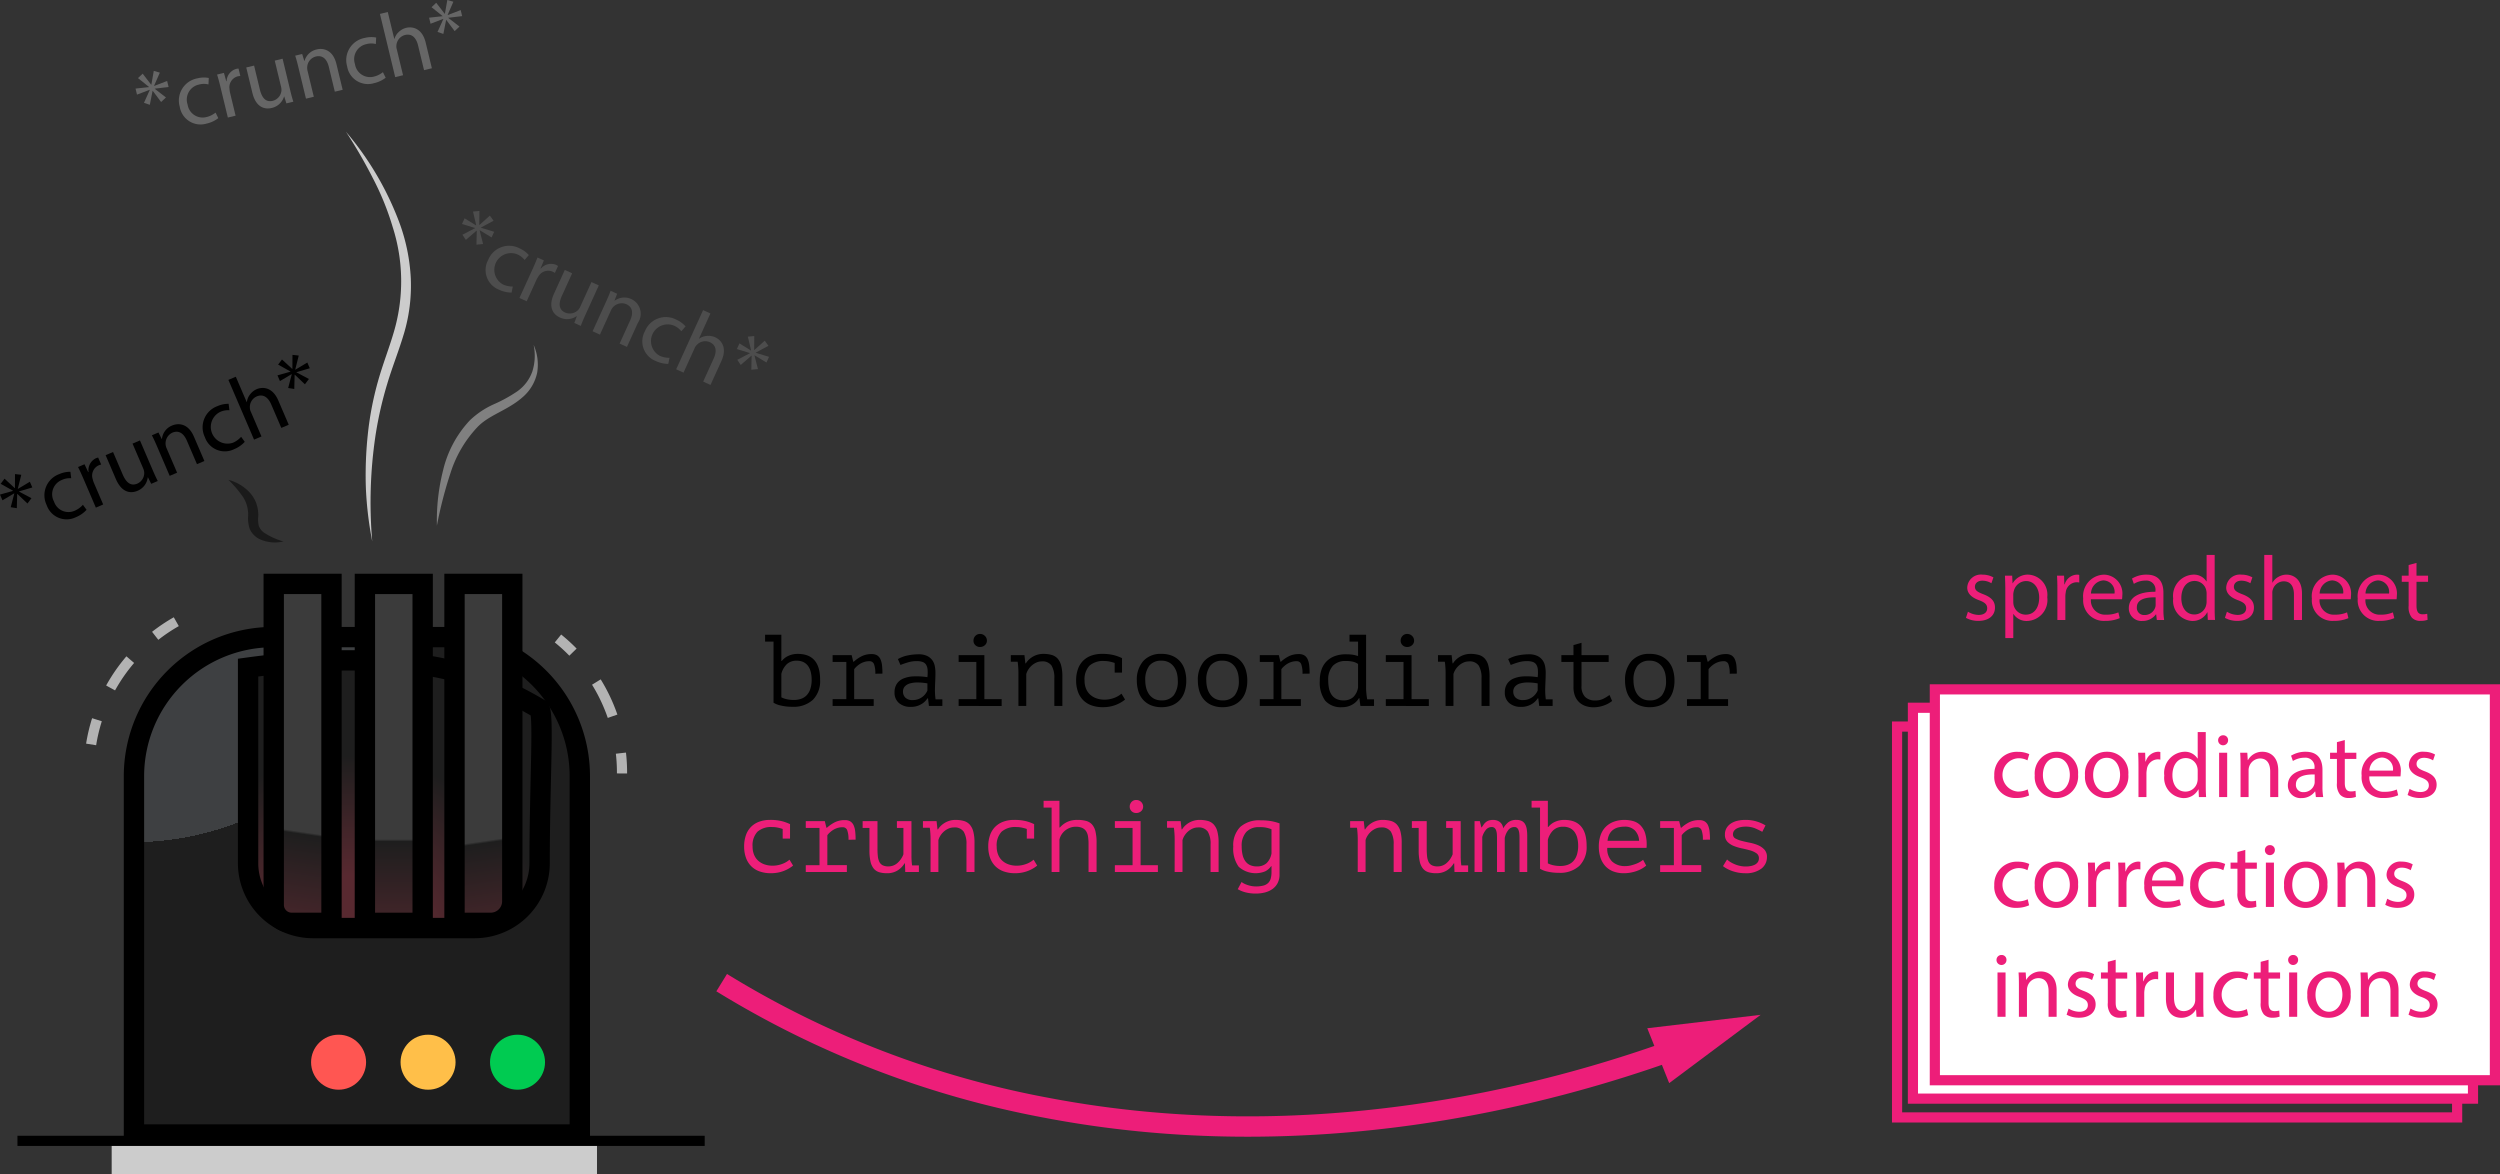 <svg xmlns="http://www.w3.org/2000/svg" xmlns:xlink="http://www.w3.org/1999/xlink" viewBox="0 0 245.791 115.466"><rect x="0" y="0" width="245.791" height="115.466" fill="#333333" stroke="none"/><defs><style>.cls-1{fill:#ccc;}.cls-12,.cls-16,.cls-17,.cls-18,.cls-2{fill:none;}.cls-12,.cls-2,.cls-3{stroke:#ed1e79;}.cls-12,.cls-16,.cls-17,.cls-18,.cls-2,.cls-21,.cls-3,.cls-4,.cls-5,.cls-6,.cls-7,.cls-8{stroke-miterlimit:10;}.cls-3{fill:#fff;}.cls-21,.cls-4,.cls-5,.cls-6,.cls-7,.cls-8{stroke:#000;}.cls-12,.cls-4,.cls-5,.cls-6,.cls-7,.cls-8{stroke-width:2px;}.cls-4{fill:url(#radial-gradient);}.cls-5{fill:url(#radial-gradient-2);}.cls-6{fill:url(#linear-gradient);}.cls-7{fill:url(#linear-gradient-2);}.cls-8{fill:url(#linear-gradient-3);}.cls-9{fill:#ff5652;}.cls-10{fill:#ffbf49;}.cls-11{fill:#00cb51;}.cls-13,.cls-21{fill:#ed1e79;}.cls-14{fill:#4d4d4d;}.cls-15{fill:#666;}.cls-16,.cls-17,.cls-18{stroke:#b3b3b3;}.cls-17{stroke-dasharray:3.395 3.395;}.cls-18{stroke-dasharray:3.728 3.728;}.cls-19{fill:gray;}.cls-20{fill:#1a1a1a;}</style><radialGradient id="radial-gradient" cx="18.088" cy="66.673" r="42.828" gradientTransform="matrix(0.933, -0.361, 0.255, 0.66, -15.798, 29.207)" gradientUnits="userSpaceOnUse"><stop offset="0.5" stop-color="#3e4042"/><stop offset="0.5" stop-color="#1e1e1e"/></radialGradient><radialGradient id="radial-gradient-2" cx="34.229" cy="94.564" r="27.043" gradientUnits="userSpaceOnUse"><stop offset="0.313" stop-color="#582930"/><stop offset="0.748" stop-color="#1e1e1e"/></radialGradient><linearGradient id="linear-gradient" x1="25.267" y1="104.397" x2="30.141" y2="71.431" gradientUnits="userSpaceOnUse"><stop offset="0.313" stop-color="#582930"/><stop offset="0.684" stop-color="#1e1e1e"/><stop offset="0.691" stop-color="#3b3b3b"/></linearGradient><linearGradient id="linear-gradient-2" x1="38.715" y1="105.53" x2="38.715" y2="72.206" xlink:href="#linear-gradient"/><linearGradient id="linear-gradient-3" x1="52.095" y1="105.284" x2="47.276" y2="72.31" gradientUnits="userSpaceOnUse"><stop offset="0.313" stop-color="#582930"/><stop offset="0.519" stop-color="#382326"/><stop offset="0.684" stop-color="#1e1e1e"/><stop offset="0.691" stop-color="#3b3b3b"/></linearGradient></defs><title>-1Asset 6</title><g id="Layer_2" data-name="Layer 2"><g id="Layer_1-2" data-name="Layer 1"><rect class="cls-1" x="10.979" y="112.593" width="47.715" height="2.872"/><rect class="cls-2" x="186.513" y="71.433" width="55.064" height="38.429"/><rect class="cls-3" x="188.072" y="69.585" width="55.064" height="38.429"/><rect class="cls-3" x="190.227" y="67.776" width="55.064" height="38.429"/><path class="cls-4" d="M26.848,62.636H43.327A13.678,13.678,0,0,1,57.006,76.314v35.224a0,0,0,0,1,0,0H13.17a0,0,0,0,1,0,0V76.314A13.678,13.678,0,0,1,26.848,62.636Z"/><path class="cls-5" d="M46.672,91.244H30.774a6.383,6.383,0,0,1-6.383-6.383V65.636c9.661-1.326,17.137-.566,20.294.382a42.699,42.699,0,0,1,4.905,1.856,37.162,37.162,0,0,1,3.464,1.825c.424.886,0,7.196,0,15.162A6.383,6.383,0,0,1,46.672,91.244Z"/><path class="cls-6" d="M26.912,57.408h5.68a0,0,0,0,1,0,0V90.731a0,0,0,0,1,0,0H28.675a1.763,1.763,0,0,1-1.763-1.763V57.408A0,0,0,0,1,26.912,57.408Z"/><rect class="cls-7" x="35.875" y="57.408" width="5.68" height="33.324"/><path class="cls-8" d="M44.686,57.408h5.68a0,0,0,0,1,0,0V88.609a2.122,2.122,0,0,1-2.122,2.122H44.793a.107.107,0,0,1-.107-.107V57.408A0,0,0,0,1,44.686,57.408Z"/><circle class="cls-9" cx="33.288" cy="104.432" r="2.704"/><circle class="cls-10" cx="42.085" cy="104.432" r="2.704"/><circle class="cls-11" cx="50.881" cy="104.432" r="2.704"/><path class="cls-12" d="M70.953,96.609a93.561,93.561,0,0,0,32.066,12.329c25.939,4.919,49.094-1.192,61.872-5.84"/><polygon class="cls-13" points="164.109 106.489 173.101 99.774 161.955 101.093 164.109 106.489"/><path class="cls-13" d="M76.95,81.501a4.045,4.045,0,0,0-.495-.135,2.607,2.607,0,0,0-.524-.055,2.039,2.039,0,0,0-1.46.461,1.953,1.953,0,0,0-.48,1.464,2.074,2.074,0,0,0,.141.787,1.608,1.608,0,0,0,.399.587,1.807,1.807,0,0,0,.625.371,2.379,2.379,0,0,0,.806.13,2.651,2.651,0,0,0,.915-.163,2.31,2.31,0,0,0,.744-.427l.351.58a2.843,2.843,0,0,1-.351.25,3.491,3.491,0,0,1-.484.245,3.345,3.345,0,0,1-.61.185,3.529,3.529,0,0,1-.725.07,3.269,3.269,0,0,1-1.146-.185,2.183,2.183,0,0,1-.825-.53,2.27,2.27,0,0,1-.5-.83,3.234,3.234,0,0,1-.17-1.075,3.307,3.307,0,0,1,.176-1.12,2.156,2.156,0,0,1,.505-.82,2.193,2.193,0,0,1,.8-.505,2.989,2.989,0,0,1,1.05-.175,4.604,4.604,0,0,1,1.205.13,4.52,4.52,0,0,1,.785.29l-.01.03v1.39h-.721Z"/><path class="cls-13" d="M79.221,85.731v-.67h1.35V81.401H79.221v-.67h1.87l.16.65h.05a3.59,3.59,0,0,1,.76-.53,2.131,2.131,0,0,1,1-.22,1.009,1.009,0,0,1,.545.13.868.868,0,0,1,.32.38,1.983,1.983,0,0,1,.154.605,7.091,7.091,0,0,1,.04.805l-.699.01a2.58,2.58,0,0,0-.125-.933.455.455,0,0,0-.455-.297,1.646,1.646,0,0,0-.561.09,1.828,1.828,0,0,0-.435.219,2.358,2.358,0,0,0-.315.259,1.54,1.54,0,0,0-.189.219v2.942h1.92v.67Z"/><path class="cls-13" d="M88.181,80.731h1.43V84.142a7.105,7.105,0,0,0,.061.94h.67v.65H89.001l-.03-.85h-.04a2.097,2.097,0,0,1-.688.7,1.907,1.907,0,0,1-1.037.27,2.559,2.559,0,0,1-.782-.105,1.111,1.111,0,0,1-.533-.365,1.698,1.698,0,0,1-.31-.695,4.966,4.966,0,0,1-.1-1.085V81.401h-.67v-.67h1.46v2.71a6.887,6.887,0,0,0,.035.735,1.638,1.638,0,0,0,.144.55.745.745,0,0,0,.322.34,1.205,1.205,0,0,0,.57.115,1.308,1.308,0,0,0,.898-.34,2.16,2.16,0,0,0,.58-.85V81.401h-.64Z"/><path class="cls-13" d="M91.49,82.481c0-.06-.001-.138-.005-.235q-.004-.145-.015-.3c-.007-.103-.016-.205-.025-.305-.01-.1-.021-.187-.035-.26h-.67v-.65h1.34l.091.81h.05a1.699,1.699,0,0,1,.265-.335,2.116,2.116,0,0,1,.385-.3,2.082,2.082,0,0,1,.49-.215,2.005,2.005,0,0,1,.57-.08,3.018,3.018,0,0,1,.814.1,1.246,1.246,0,0,1,.591.355,1.651,1.651,0,0,1,.354.69,4.244,4.244,0,0,1,.12,1.105v2.87h-.79V83.018a2.34,2.34,0,0,0-.269-1.247,1.071,1.071,0,0,0-.977-.419,1.268,1.268,0,0,0-.504.104,1.769,1.769,0,0,0-.443.274,1.9,1.9,0,0,0-.349.394,1.647,1.647,0,0,0-.219.474v3.133h-.771Z"/><path class="cls-13" d="M100.95,81.501a4.045,4.045,0,0,0-.495-.135,2.607,2.607,0,0,0-.524-.055,2.039,2.039,0,0,0-1.46.461,1.953,1.953,0,0,0-.48,1.464,2.074,2.074,0,0,0,.141.787,1.608,1.608,0,0,0,.399.587,1.807,1.807,0,0,0,.625.371,2.379,2.379,0,0,0,.806.13,2.651,2.651,0,0,0,.915-.163,2.31,2.31,0,0,0,.744-.427l.351.58a2.843,2.843,0,0,1-.351.25,3.491,3.491,0,0,1-.484.245,3.345,3.345,0,0,1-.61.185,3.529,3.529,0,0,1-.725.07,3.269,3.269,0,0,1-1.146-.185,2.183,2.183,0,0,1-.825-.53,2.27,2.27,0,0,1-.5-.83,3.234,3.234,0,0,1-.17-1.075,3.307,3.307,0,0,1,.176-1.12,2.156,2.156,0,0,1,.505-.82,2.193,2.193,0,0,1,.8-.505,2.989,2.989,0,0,1,1.05-.175,4.604,4.604,0,0,1,1.205.13,4.52,4.52,0,0,1,.785.29l-.01.03v1.39h-.721Z"/><path class="cls-13" d="M102.601,78.731h1.56v2.62h.051a2.228,2.228,0,0,1,.72-.545,2.363,2.363,0,0,1,1.02-.195,3.105,3.105,0,0,1,.835.1,1.194,1.194,0,0,1,.58.35,1.583,1.583,0,0,1,.335.685,4.617,4.617,0,0,1,.11,1.105v2.88h-.79v-2.73a4.94,4.94,0,0,0-.05-.75,1.305,1.305,0,0,0-.194-.535.904.904,0,0,0-.394-.325,1.59,1.59,0,0,0-.638-.11,1.52,1.52,0,0,0-.528.095,1.787,1.787,0,0,0-.474.26,1.632,1.632,0,0,0-.368.4,1.493,1.493,0,0,0-.215.515v3.18h-.77V79.401h-.79Z"/><path class="cls-13" d="M109.609,85.731v-.67h1.74V81.401h-1.74v-.67h2.53v4.33h1.7v.67Zm1.46-6.42a.661.661,0,0,1,.181-.465.595.595,0,0,1,.46-.195.656.656,0,0,1,.484.195.635.635,0,0,1,.195.465.577.577,0,0,1-.195.44.686.686,0,0,1-.484.18.62.62,0,0,1-.46-.18A.599.599,0,0,1,111.069,79.312Z"/><path class="cls-13" d="M115.489,82.481c0-.06-.001-.138-.005-.235q-.004-.145-.015-.3c-.007-.103-.016-.205-.025-.305-.01-.1-.021-.187-.035-.26h-.67v-.65h1.34l.091.81h.05a1.699,1.699,0,0,1,.265-.335,2.116,2.116,0,0,1,.385-.3,2.082,2.082,0,0,1,.49-.215,2.004,2.004,0,0,1,.57-.08,3.018,3.018,0,0,1,.814.1,1.246,1.246,0,0,1,.591.355,1.65,1.65,0,0,1,.354.69,4.244,4.244,0,0,1,.12,1.105v2.87h-.79V83.018a2.34,2.34,0,0,0-.269-1.247,1.071,1.071,0,0,0-.977-.419,1.268,1.268,0,0,0-.504.104,1.768,1.768,0,0,0-.443.274,1.899,1.899,0,0,0-.349.394,1.647,1.647,0,0,0-.219.474v3.133h-.771Z"/><path class="cls-13" d="M125.8,85.981a1.8,1.8,0,0,1-.181.825,1.617,1.617,0,0,1-.494.585,2.232,2.232,0,0,1-.735.345,3.441,3.441,0,0,1-.91.115,3.939,3.939,0,0,1-1.03-.12,3.088,3.088,0,0,1-.76-.31l.379-.71a1.126,1.126,0,0,0,.234.155,2.477,2.477,0,0,0,.334.14,2.798,2.798,0,0,0,.403.105,2.296,2.296,0,0,0,.424.04,2.85,2.85,0,0,0,.733-.08,1.097,1.097,0,0,0,.474-.25.969.969,0,0,0,.259-.44,2.37,2.37,0,0,0,.08-.66v-.56h-.04a1.554,1.554,0,0,1-.589.51,2.501,2.501,0,0,1-2.598-.455,3.033,3.033,0,0,1-.533-1.975,2.566,2.566,0,0,1,.68-1.935,2.804,2.804,0,0,1,2.02-.655,5.603,5.603,0,0,1,1.056.085,5.353,5.353,0,0,1,.795.215Zm-2.23-.8a1.363,1.363,0,0,0,.953-.315,1.755,1.755,0,0,0,.487-.965V81.531a2.889,2.889,0,0,0-1.222-.21,1.664,1.664,0,0,0-1.252.47,1.996,1.996,0,0,0-.457,1.44,3.615,3.615,0,0,0,.08.785,1.795,1.795,0,0,0,.253.615,1.201,1.201,0,0,0,.457.405A1.523,1.523,0,0,0,123.569,85.182Z"/><path class="cls-13" d="M133.489,82.481c0-.06-.001-.138-.005-.235q-.004-.145-.015-.3c-.007-.103-.016-.205-.025-.305-.01-.1-.021-.187-.035-.26h-.67v-.65h1.34l.091.81h.05a1.699,1.699,0,0,1,.265-.335,2.116,2.116,0,0,1,.385-.3,2.082,2.082,0,0,1,.49-.215,2.004,2.004,0,0,1,.57-.08,3.018,3.018,0,0,1,.814.1,1.246,1.246,0,0,1,.591.355,1.65,1.65,0,0,1,.354.69,4.244,4.244,0,0,1,.12,1.105v2.87h-.79V83.018a2.34,2.34,0,0,0-.269-1.247,1.071,1.071,0,0,0-.977-.419,1.268,1.268,0,0,0-.504.104,1.768,1.768,0,0,0-.443.274,1.899,1.899,0,0,0-.349.394,1.647,1.647,0,0,0-.219.474v3.133h-.771Z"/><path class="cls-13" d="M142.18,80.731h1.43V84.142a7.105,7.105,0,0,0,.061.94h.67v.65H143l-.03-.85h-.04a2.097,2.097,0,0,1-.688.7,1.907,1.907,0,0,1-1.037.27,2.559,2.559,0,0,1-.782-.105,1.111,1.111,0,0,1-.533-.365,1.698,1.698,0,0,1-.31-.695,4.967,4.967,0,0,1-.1-1.085V81.401h-.67v-.67h1.46v2.71a6.884,6.884,0,0,0,.035.735,1.638,1.638,0,0,0,.144.55.745.745,0,0,0,.322.34,1.205,1.205,0,0,0,.57.115,1.308,1.308,0,0,0,.898-.34,2.16,2.16,0,0,0,.58-.85V81.401h-.64Z"/><path class="cls-13" d="M147.18,85.731V82.401q0-.21-.015-.405a1.411,1.411,0,0,0-.07-.35.563.563,0,0,0-.16-.245.409.409,0,0,0-.275-.09.722.722,0,0,0-.574.28,1.869,1.869,0,0,0-.355.7v3.44h-.76v-5h.52l.15.61h.04c.066-.1.132-.195.195-.285a1.096,1.096,0,0,1,.22-.235.921.921,0,0,1,.295-.155,1.42,1.42,0,0,1,.43-.055,1.156,1.156,0,0,1,.311.045.976.976,0,0,1,.295.14.87.87,0,0,1,.234.255.962.962,0,0,1,.131.39,2.09,2.09,0,0,1,.515-.61,1.255,1.255,0,0,1,.785-.22,1.126,1.126,0,0,1,.535.11.787.787,0,0,1,.319.315,1.456,1.456,0,0,1,.16.49,4.06,4.06,0,0,1,.045.635v3.57h-.76V82.332a3.593,3.593,0,0,0-.021-.395,1.26,1.26,0,0,0-.074-.325.54.54,0,0,0-.15-.22.384.384,0,0,0-.255-.08.748.748,0,0,0-.59.28,1.862,1.862,0,0,0-.36.8v3.34Z"/><path class="cls-13" d="M150.579,78.731h1.601v2.57h.05a1.718,1.718,0,0,1,.67-.51,2.19,2.19,0,0,1,.891-.18q2.199,0,2.199,2.54a2.617,2.617,0,0,1-.71,1.975,2.792,2.792,0,0,1-2.02.685,4.799,4.799,0,0,1-1.12-.12,2.249,2.249,0,0,1-.73-.28V79.401h-.83Zm3.11,2.55a1.377,1.377,0,0,0-.97.34,1.972,1.972,0,0,0-.54.96v2.3a2.201,2.201,0,0,0,.55.19,3.11,3.11,0,0,0,.67.07,2.167,2.167,0,0,0,.726-.115,1.383,1.383,0,0,0,.555-.36,1.648,1.648,0,0,0,.354-.625,2.871,2.871,0,0,0,.125-.9,3.115,3.115,0,0,0-.08-.72,1.725,1.725,0,0,0-.255-.595,1.222,1.222,0,0,0-.455-.4A1.469,1.469,0,0,0,153.689,81.281Z"/><path class="cls-13" d="M161.85,85.102a2.537,2.537,0,0,1-.425.3,3.148,3.148,0,0,1-.535.24,3.954,3.954,0,0,1-.605.155,3.682,3.682,0,0,1-.635.055,2.83,2.83,0,0,1-1.06-.185,2.049,2.049,0,0,1-.77-.53,2.315,2.315,0,0,1-.47-.825,3.413,3.413,0,0,1-.16-1.08,3.332,3.332,0,0,1,.175-1.12,2.18,2.18,0,0,1,.505-.82,2.205,2.205,0,0,1,.801-.505,2.985,2.985,0,0,1,1.05-.175,3.173,3.173,0,0,1,.83.11,1.637,1.637,0,0,1,.725.415,1.982,1.982,0,0,1,.485.84,3.912,3.912,0,0,1,.12,1.385h-3.86a1.741,1.741,0,0,0,.483,1.345,1.836,1.836,0,0,0,1.292.445,2.214,2.214,0,0,0,.533-.065,4.507,4.507,0,0,0,.504-.155,2.638,2.638,0,0,0,.424-.2,1.824,1.824,0,0,0,.284-.2Zm-2.105-3.83a2.698,2.698,0,0,0-.623.07,1.414,1.414,0,0,0-.519.235,1.286,1.286,0,0,0-.368.43,1.72,1.72,0,0,0-.185.655h3.1a1.54,1.54,0,0,0-.424-1.025A1.345,1.345,0,0,0,159.744,81.271Z"/><path class="cls-13" d="M163.22,85.731v-.67h1.35V81.401h-1.35v-.67h1.87l.16.65h.05a3.59,3.59,0,0,1,.76-.53,2.131,2.131,0,0,1,1-.22,1.009,1.009,0,0,1,.545.13.868.868,0,0,1,.32.38,1.983,1.983,0,0,1,.154.605,7.089,7.089,0,0,1,.04.805l-.699.01a2.58,2.58,0,0,0-.125-.933.455.455,0,0,0-.455-.297,1.646,1.646,0,0,0-.561.09,1.828,1.828,0,0,0-.435.219,2.356,2.356,0,0,0-.315.259,1.539,1.539,0,0,0-.189.219v2.942h1.92v.67Z"/><path class="cls-13" d="M172.929,84.381a.57.57,0,0,0-.249-.495,2.057,2.057,0,0,0-.618-.28q-.369-.105-.803-.195a4.625,4.625,0,0,1-.803-.24,1.797,1.797,0,0,1-.618-.405.98.98,0,0,1-.249-.715,1.221,1.221,0,0,1,.165-.65,1.384,1.384,0,0,1,.435-.445,1.981,1.981,0,0,1,.63-.26,3.258,3.258,0,0,1,.75-.085,3.692,3.692,0,0,1,1.205.175,3.928,3.928,0,0,1,.805.365l-.318.63q-.33-.179-.713-.345a2.449,2.449,0,0,0-.962-.165,2.115,2.115,0,0,0-.434.045,1.526,1.526,0,0,0-.389.135.768.768,0,0,0-.279.235.586.586,0,0,0-.104.355.438.438,0,0,0,.249.4,2.566,2.566,0,0,0,.618.235q.369.095.803.18a3.911,3.911,0,0,1,.803.245,1.813,1.813,0,0,1,.618.43,1.036,1.036,0,0,1,.249.73,1.415,1.415,0,0,1-.545,1.14,2.522,2.522,0,0,1-1.635.45,3.511,3.511,0,0,1-.65-.06,3.895,3.895,0,0,1-.6-.16,3.531,3.531,0,0,1-.511-.225,2.135,2.135,0,0,1-.38-.255l.399-.65a1.783,1.783,0,0,0,.318.245,3.002,3.002,0,0,0,.953.385,2.576,2.576,0,0,0,.553.06,2.69,2.69,0,0,0,.504-.045,1.486,1.486,0,0,0,.414-.14.773.773,0,0,0,.284-.25A.656.656,0,0,0,172.929,84.381Z"/><path d="M75.219,62.408h1.601v2.57h.05a1.718,1.718,0,0,1,.67-.51,2.19,2.19,0,0,1,.891-.18q2.199,0,2.199,2.54a2.617,2.617,0,0,1-.71,1.975,2.792,2.792,0,0,1-2.02.685,4.799,4.799,0,0,1-1.12-.12,2.249,2.249,0,0,1-.73-.28V63.078h-.83Zm3.11,2.55a1.377,1.377,0,0,0-.97.34,1.972,1.972,0,0,0-.54.96v2.3a2.201,2.201,0,0,0,.55.19,3.11,3.11,0,0,0,.67.07,2.167,2.167,0,0,0,.726-.115,1.383,1.383,0,0,0,.555-.36,1.648,1.648,0,0,0,.354-.625,2.871,2.871,0,0,0,.125-.9,3.115,3.115,0,0,0-.08-.72,1.725,1.725,0,0,0-.255-.595,1.222,1.222,0,0,0-.455-.4A1.469,1.469,0,0,0,78.329,64.958Z"/><path d="M81.859,69.408v-.67H83.209V65.078h-1.35v-.67h1.87l.16.65h.05a3.59,3.59,0,0,1,.76-.53,2.131,2.131,0,0,1,1-.22,1.009,1.009,0,0,1,.545.13.868.868,0,0,1,.32.38,1.983,1.983,0,0,1,.154.605,7.091,7.091,0,0,1,.04.805l-.699.01a2.58,2.58,0,0,0-.125-.933.455.455,0,0,0-.455-.297,1.646,1.646,0,0,0-.561.09,1.828,1.828,0,0,0-.435.219,2.356,2.356,0,0,0-.315.259,1.539,1.539,0,0,0-.189.219v2.942h1.92v.67Z"/><path d="M88.279,64.798a3.191,3.191,0,0,1,.97-.36,5.317,5.317,0,0,1,1.061-.11,1.896,1.896,0,0,1,.835.16,1.355,1.355,0,0,1,.51.415,1.475,1.475,0,0,1,.25.58,3.353,3.353,0,0,1,.064.655c0,.253-.006.523-.02.81s-.023.573-.03.86a7.186,7.186,0,0,0,.061.95h.67v.65H91.328l-.089-.75h-.05a2.748,2.748,0,0,1-.181.23,1.662,1.662,0,0,1-.316.275,2.026,2.026,0,0,1-.477.235,1.977,1.977,0,0,1-.662.1,1.711,1.711,0,0,1-1.173-.38,1.313,1.313,0,0,1-.432-1.04,1.507,1.507,0,0,1,.226-.85,1.423,1.423,0,0,1,.647-.52,2.977,2.977,0,0,1,1.018-.21,6.87,6.87,0,0,1,1.34.08,3.546,3.546,0,0,0,.015-.765,1.06,1.06,0,0,0-.16-.485.673.673,0,0,0-.352-.255,1.788,1.788,0,0,0-.557-.075,2.962,2.962,0,0,0-.863.125q-.412.125-.732.255Zm1.479,4.03a1.472,1.472,0,0,0,.521-.09,1.588,1.588,0,0,0,.42-.23,1.524,1.524,0,0,0,.3-.305,1.472,1.472,0,0,0,.181-.315v-.7a5.715,5.715,0,0,0-.961-.09,2.685,2.685,0,0,0-.76.095,1.064,1.064,0,0,0-.5.295.747.747,0,0,0-.18.52.824.824,0,0,0,.225.575A.988.988,0,0,0,89.759,68.828Z"/><path d="M94.249,69.408v-.67h1.74V65.078H94.249v-.67H96.779v4.33h1.7v.67Zm1.46-6.42a.661.661,0,0,1,.181-.465.595.595,0,0,1,.46-.195.656.656,0,0,1,.484.195.635.635,0,0,1,.195.465.577.577,0,0,1-.195.44.686.686,0,0,1-.484.18.62.62,0,0,1-.46-.18A.599.599,0,0,1,95.709,62.988Z"/><path d="M100.129,66.158c0-.06-.001-.138-.005-.235q-.004-.145-.015-.3c-.007-.103-.016-.205-.025-.305-.01-.1-.021-.187-.035-.26h-.67v-.65h1.34l.091.81h.05a1.699,1.699,0,0,1,.265-.335,2.116,2.116,0,0,1,.385-.3,2.083,2.083,0,0,1,.49-.215,2.005,2.005,0,0,1,.57-.08,3.018,3.018,0,0,1,.814.1,1.246,1.246,0,0,1,.591.355,1.651,1.651,0,0,1,.354.69,4.244,4.244,0,0,1,.12,1.105v2.87h-.79V66.694a2.34,2.34,0,0,0-.269-1.247,1.071,1.071,0,0,0-.977-.419,1.268,1.268,0,0,0-.504.104,1.768,1.768,0,0,0-.443.274,1.899,1.899,0,0,0-.349.394,1.647,1.647,0,0,0-.219.474v3.133h-.77Z"/><path d="M109.589,65.178a4.045,4.045,0,0,0-.495-.135,2.607,2.607,0,0,0-.524-.055,2.039,2.039,0,0,0-1.46.461,1.953,1.953,0,0,0-.48,1.464,2.074,2.074,0,0,0,.141.787,1.608,1.608,0,0,0,.399.587,1.807,1.807,0,0,0,.625.371,2.379,2.379,0,0,0,.806.13,2.651,2.651,0,0,0,.915-.163,2.31,2.31,0,0,0,.744-.427l.351.58a2.844,2.844,0,0,1-.351.25,3.491,3.491,0,0,1-.484.245,3.345,3.345,0,0,1-.61.185,3.529,3.529,0,0,1-.725.07,3.269,3.269,0,0,1-1.145-.185,2.183,2.183,0,0,1-.825-.53,2.27,2.27,0,0,1-.5-.83,3.234,3.234,0,0,1-.17-1.075,3.307,3.307,0,0,1,.176-1.12,2.156,2.156,0,0,1,.505-.82,2.193,2.193,0,0,1,.8-.505,2.989,2.989,0,0,1,1.05-.175,4.604,4.604,0,0,1,1.205.13,4.52,4.52,0,0,1,.785.29l-.01.03v1.39h-.721Z"/><path d="M111.769,66.908a2.77,2.77,0,0,1,.63-1.915,2.288,2.288,0,0,1,1.8-.705,2.626,2.626,0,0,1,1.085.205,2.128,2.128,0,0,1,.755.555,2.259,2.259,0,0,1,.445.83,3.542,3.542,0,0,1,.145,1.03,3.429,3.429,0,0,1-.16,1.085,2.246,2.246,0,0,1-.47.825,2.079,2.079,0,0,1-.765.525,2.736,2.736,0,0,1-1.035.185,2.635,2.635,0,0,1-1.08-.205,2.12,2.12,0,0,1-.76-.555,2.255,2.255,0,0,1-.445-.83A3.542,3.542,0,0,1,111.769,66.908Zm.83,0a2.958,2.958,0,0,0,.084.7,1.927,1.927,0,0,0,.274.63,1.428,1.428,0,0,0,.493.45,1.499,1.499,0,0,0,.743.17,1.46,1.46,0,0,0,1.201-.495,2.262,2.262,0,0,0,.403-1.455,2.986,2.986,0,0,0-.084-.705,1.886,1.886,0,0,0-.279-.625,1.473,1.473,0,0,0-.499-.45,1.5,1.5,0,0,0-.742-.17,1.451,1.451,0,0,0-1.196.49A2.277,2.277,0,0,0,112.599,66.908Z"/><path d="M117.769,66.908a2.77,2.77,0,0,1,.63-1.915,2.288,2.288,0,0,1,1.8-.705,2.626,2.626,0,0,1,1.085.205,2.128,2.128,0,0,1,.755.555,2.259,2.259,0,0,1,.445.83,3.542,3.542,0,0,1,.145,1.03,3.429,3.429,0,0,1-.16,1.085,2.246,2.246,0,0,1-.47.825,2.079,2.079,0,0,1-.765.525,2.736,2.736,0,0,1-1.035.185,2.635,2.635,0,0,1-1.08-.205,2.12,2.12,0,0,1-.76-.555,2.255,2.255,0,0,1-.445-.83A3.542,3.542,0,0,1,117.769,66.908Zm.83,0a2.958,2.958,0,0,0,.084.7,1.927,1.927,0,0,0,.274.63,1.428,1.428,0,0,0,.493.45,1.499,1.499,0,0,0,.743.17,1.46,1.46,0,0,0,1.201-.495,2.262,2.262,0,0,0,.403-1.455,2.986,2.986,0,0,0-.084-.705,1.886,1.886,0,0,0-.279-.625,1.473,1.473,0,0,0-.499-.45,1.5,1.5,0,0,0-.742-.17,1.451,1.451,0,0,0-1.196.49A2.277,2.277,0,0,0,118.599,66.908Z"/><path d="M123.858,69.408v-.67H125.208V65.078H123.858v-.67h1.87l.16.65h.05a3.59,3.59,0,0,1,.76-.53,2.131,2.131,0,0,1,1-.22,1.009,1.009,0,0,1,.545.13.868.868,0,0,1,.32.38,1.983,1.983,0,0,1,.154.605,7.089,7.089,0,0,1,.04.805l-.699.01a2.58,2.58,0,0,0-.125-.933.455.455,0,0,0-.455-.297,1.646,1.646,0,0,0-.561.09,1.828,1.828,0,0,0-.435.219,2.357,2.357,0,0,0-.315.259,1.538,1.538,0,0,0-.189.219v2.942h1.92v.67Z"/><path d="M132.679,62.408h1.63v5.29c0,.06.003.135.01.225.007.09.015.185.024.285q.016.15.035.295c.014.097.027.182.04.255h.67v.65H133.749l-.101-.77h-.04a1.77,1.77,0,0,1-.653.635,1.941,1.941,0,0,1-1.003.255,2.048,2.048,0,0,1-1.66-.635,3.033,3.033,0,0,1-.534-1.975,3.212,3.212,0,0,1,.18-1.115,2.161,2.161,0,0,1,.514-.81,2.23,2.23,0,0,1,.803-.495,3.059,3.059,0,0,1,1.048-.17c.14,0,.264.003.374.01.109.006.211.017.304.03a2.073,2.073,0,0,1,.265.055c.083.023.175.048.274.075V63.078h-.84Zm-.596,6.45a1.374,1.374,0,0,0,.957-.315,1.695,1.695,0,0,0,.479-.945V65.278a1.547,1.547,0,0,0-.493-.22,3.04,3.04,0,0,0-.723-.07,1.682,1.682,0,0,0-1.256.465,2.02,2.02,0,0,0-.459,1.465,3.71,3.71,0,0,0,.075.765,1.734,1.734,0,0,0,.249.615,1.225,1.225,0,0,0,.463.41A1.524,1.524,0,0,0,132.083,68.858Z"/><path d="M136.248,69.408v-.67h1.74V65.078h-1.74v-.67h2.53v4.33h1.7v.67Zm1.46-6.42a.661.661,0,0,1,.181-.465.595.595,0,0,1,.46-.195.656.656,0,0,1,.484.195.635.635,0,0,1,.195.465.577.577,0,0,1-.195.44.686.686,0,0,1-.484.18.62.62,0,0,1-.46-.18A.599.599,0,0,1,137.708,62.988Z"/><path d="M142.128,66.158c0-.06-.001-.138-.005-.235q-.004-.145-.015-.3c-.007-.103-.016-.205-.025-.305-.01-.1-.021-.187-.035-.26h-.67v-.65h1.34l.091.81h.05a1.699,1.699,0,0,1,.265-.335,2.116,2.116,0,0,1,.385-.3,2.082,2.082,0,0,1,.49-.215,2.004,2.004,0,0,1,.57-.08,3.018,3.018,0,0,1,.814.1,1.246,1.246,0,0,1,.591.355,1.65,1.65,0,0,1,.354.69,4.244,4.244,0,0,1,.12,1.105v2.87h-.79V66.694a2.34,2.34,0,0,0-.269-1.247,1.071,1.071,0,0,0-.977-.419,1.268,1.268,0,0,0-.504.104,1.768,1.768,0,0,0-.443.274,1.9,1.9,0,0,0-.349.394,1.647,1.647,0,0,0-.219.474v3.133h-.771Z"/><path d="M148.278,64.798a3.191,3.191,0,0,1,.97-.36,5.316,5.316,0,0,1,1.061-.11,1.896,1.896,0,0,1,.835.16,1.355,1.355,0,0,1,.51.415,1.475,1.475,0,0,1,.25.58,3.353,3.353,0,0,1,.064.655c0,.253-.006.523-.02.81s-.023.573-.03.86a7.186,7.186,0,0,0,.061.95h.67v.65h-1.321l-.089-.75h-.05a2.751,2.751,0,0,1-.181.23,1.662,1.662,0,0,1-.316.275,2.026,2.026,0,0,1-.477.235,1.976,1.976,0,0,1-.662.1,1.711,1.711,0,0,1-1.173-.38,1.313,1.313,0,0,1-.432-1.04,1.507,1.507,0,0,1,.226-.85,1.423,1.423,0,0,1,.647-.52,2.977,2.977,0,0,1,1.018-.21,6.87,6.87,0,0,1,1.34.08,3.545,3.545,0,0,0,.015-.765,1.06,1.06,0,0,0-.16-.485.673.673,0,0,0-.352-.255,1.788,1.788,0,0,0-.557-.075,2.962,2.962,0,0,0-.863.125q-.412.125-.732.255Zm1.479,4.03a1.472,1.472,0,0,0,.521-.09,1.588,1.588,0,0,0,.42-.23,1.524,1.524,0,0,0,.3-.305,1.472,1.472,0,0,0,.181-.315v-.7a5.715,5.715,0,0,0-.961-.09,2.685,2.685,0,0,0-.76.095,1.064,1.064,0,0,0-.5.295.747.747,0,0,0-.18.52.824.824,0,0,0,.225.575A.988.988,0,0,0,149.758,68.828Z"/><path d="M153.508,64.408h1.19v-.99l.79-.22v1.21h2.67v.67h-2.67V67.438a1.463,1.463,0,0,0,.354,1.08,1.379,1.379,0,0,0,1.012.35,1.704,1.704,0,0,0,.782-.17,4.231,4.231,0,0,0,.604-.37l.259.59a2.806,2.806,0,0,1-.835.45,2.99,2.99,0,0,1-.995.17,2.433,2.433,0,0,1-.755-.115,1.738,1.738,0,0,1-.625-.355,1.703,1.703,0,0,1-.43-.615,2.276,2.276,0,0,1-.16-.895v-2.48h-1.19Z"/><path d="M159.769,66.908a2.77,2.77,0,0,1,.63-1.915,2.288,2.288,0,0,1,1.8-.705,2.626,2.626,0,0,1,1.085.205,2.128,2.128,0,0,1,.755.555,2.259,2.259,0,0,1,.445.83,3.542,3.542,0,0,1,.145,1.03,3.429,3.429,0,0,1-.16,1.085,2.246,2.246,0,0,1-.47.825,2.079,2.079,0,0,1-.765.525,2.736,2.736,0,0,1-1.035.185,2.635,2.635,0,0,1-1.08-.205,2.12,2.12,0,0,1-.76-.555,2.255,2.255,0,0,1-.445-.83A3.542,3.542,0,0,1,159.769,66.908Zm.83,0a2.958,2.958,0,0,0,.084.7,1.927,1.927,0,0,0,.274.63,1.428,1.428,0,0,0,.493.45,1.499,1.499,0,0,0,.743.17,1.46,1.46,0,0,0,1.201-.495,2.262,2.262,0,0,0,.403-1.455,2.986,2.986,0,0,0-.084-.705,1.886,1.886,0,0,0-.279-.625,1.473,1.473,0,0,0-.499-.45,1.5,1.5,0,0,0-.742-.17,1.451,1.451,0,0,0-1.196.49A2.277,2.277,0,0,0,160.599,66.908Z"/><path d="M165.858,69.408v-.67H167.208V65.078H165.858v-.67h1.87l.16.65h.05a3.59,3.59,0,0,1,.76-.53,2.131,2.131,0,0,1,1-.22,1.009,1.009,0,0,1,.545.13.868.868,0,0,1,.32.38,1.983,1.983,0,0,1,.154.605,7.089,7.089,0,0,1,.04.805l-.699.01a2.58,2.58,0,0,0-.125-.933.455.455,0,0,0-.455-.297,1.646,1.646,0,0,0-.561.09,1.828,1.828,0,0,0-.435.219,2.357,2.357,0,0,0-.315.259,1.538,1.538,0,0,0-.189.219v2.942h1.92v.67Z"/><path d="M2.093,46.678,1.751,48.049l.007.017,1.178-.702.242.562-1.312.388.007.017,1.221.651-.394.522-.994-.945-.016.007-.036,1.397-.6-.095.352-1.347-.007-.017L.242,49.188,0,48.625l1.284-.365-.008-.017-1.211-.675.38-.507,1.007.93.017-.007.007-1.375Z"/><path d="M8.51,50.122a2.901,2.901,0,0,1-1.049.726,2.071,2.071,0,0,1-2.872-1.187,2.214,2.214,0,0,1,1.237-3.049,2.645,2.645,0,0,1,1.098-.227L7,47.019a1.823,1.823,0,0,0-.925.172,1.508,1.508,0,0,0-.764,2.122,1.494,1.494,0,0,0,2.033.899,2.257,2.257,0,0,0,.808-.582Z"/><path d="M8.241,47.151c-.202-.472-.385-.874-.569-1.234l.637-.274.363.775.032-.014a1.306,1.306,0,0,1,.731-1.353.83.83,0,0,1,.218-.063l.295.686a1.238,1.238,0,0,0-.259.082,1.112,1.112,0,0,0-.574,1.355,2.097,2.097,0,0,0,.112.353l.917,2.134-.72.309Z"/><path d="M15.01,46.212c.178.414.343.774.502,1.078l-.645.277-.322-.636-.017.007A1.64,1.64,0,0,1,13.525,48.252c-.629.27-1.531.246-2.136-1.16L10.384,44.751l.729-.312.952,2.217c.327.761.779,1.174,1.44.89a1.146,1.146,0,0,0,.676-1.074,1.167,1.167,0,0,0-.095-.4l-1.055-2.457.729-.313Z"/><path d="M15.431,43.866c-.178-.414-.331-.749-.499-1.069l.646-.277.325.644.018-.007a1.601,1.601,0,0,1,1-1.321c.554-.238,1.557-.277,2.146,1.097l1.027,2.39-.729.313L18.374,43.327c-.277-.646-.748-1.081-1.436-.785a1.164,1.164,0,0,0-.56,1.524l1.034,2.407-.728.312Z"/><path d="M24.064,43.439a2.917,2.917,0,0,1-1.051.725,2.069,2.069,0,0,1-2.871-1.186,2.214,2.214,0,0,1,1.237-3.049,2.648,2.648,0,0,1,1.099-.228l.076.634a1.825,1.825,0,0,0-.926.172,1.643,1.643,0,0,0,1.27,3.022,2.252,2.252,0,0,0,.808-.583Z"/><path d="M22.455,37.35l.728-.312,1.073,2.498.018-.007a1.473,1.473,0,0,1,.3-.737,1.636,1.636,0,0,1,.655-.527c.538-.231,1.541-.27,2.134,1.112l1.024,2.382-.729.312-.988-2.3c-.276-.645-.752-1.087-1.438-.792a1.136,1.136,0,0,0-.663,1.147.943.943,0,0,0,.099.369l1.038,2.416-.728.312Z"/><path d="M29.371,34.956l-.342,1.372.008.017,1.178-.702.242.562-1.313.388.007.017,1.221.651-.393.522-.994-.944-.016.007-.037,1.397-.6-.095.353-1.348-.008-.017-1.155.684-.242-.562,1.283-.365-.008-.017-1.211-.675.38-.506,1.007.929.017-.007.008-1.375Z"/><path class="cls-14" d="M48.526,21.701l-1.245.67-.007.016,1.312.399-.253.558-1.171-.711-.007.017.339,1.341-.651.061.031-1.371-.016-.007-1.059.912-.334-.507,1.234-.646L46.707,22.416l-1.283-.396.253-.557,1.135.703.007-.017-.315-1.35.631-.06-.011,1.37.017.008,1.021-.92Z"/><path class="cls-14" d="M50.295,28.767a2.92,2.92,0,0,1-1.243-.289,2.071,2.071,0,0,1-1.055-2.923A2.215,2.215,0,0,1,51.087,24.419a2.664,2.664,0,0,1,.906.659l-.418.482a1.831,1.831,0,0,0-.75-.568,1.643,1.643,0,0,0-1.381,2.972,2.242,2.242,0,0,0,.974.206Z"/><path class="cls-14" d="M52.312,26.568c.213-.467.388-.872.53-1.252l.632.287-.33.79.032.015a1.306,1.306,0,0,1,1.493-.369.86.86,0,0,1,.193.117l-.309.681a1.179,1.179,0,0,0-.234-.136,1.111,1.111,0,0,0-1.389.485,2.254,2.254,0,0,0-.186.321l-.962,2.114-.713-.325Z"/><path class="cls-14" d="M57.561,30.944c-.187.41-.343.774-.46,1.097l-.639-.291.253-.666-.016-.007a1.643,1.643,0,0,1-1.647.142c-.623-.284-1.212-.968-.578-2.36l1.055-2.319.723.328-.999,2.196c-.343.754-.346,1.366.31,1.664a1.148,1.148,0,0,0,1.25-.223A1.169,1.169,0,0,0,57.044,30.166l1.107-2.434.722.328Z"/><path class="cls-14" d="M59.579,29.678c.187-.41.331-.749.455-1.089l.64.291-.257.675.016.007a1.602,1.602,0,0,1,1.65-.149,1.581,1.581,0,0,1,.633,2.326l-1.077,2.368-.721-.328,1.04-2.286c.291-.639.296-1.279-.385-1.59a1.162,1.162,0,0,0-1.504.611L58.983,32.898l-.721-.328Z"/><path class="cls-14" d="M65.703,35.777A2.92,2.92,0,0,1,64.46,35.488a2.07,2.07,0,0,1-1.054-2.922,2.215,2.215,0,0,1,3.089-1.137,2.645,2.645,0,0,1,.906.66l-.417.482a1.842,1.842,0,0,0-.751-.569,1.643,1.643,0,0,0-1.381,2.973,2.255,2.255,0,0,0,.974.205Z"/><path class="cls-14" d="M69.126,30.49l.721.328L68.721,33.293l.017.008a1.477,1.477,0,0,1,.747-.273,1.636,1.636,0,0,1,.831.131c.533.242,1.235.958.613,2.326l-1.074,2.36-.721-.328,1.037-2.278c.29-.639.298-1.288-.382-1.598a1.135,1.135,0,0,0-1.294.282.932.932,0,0,0-.207.321L67.2,36.637l-.722-.328Z"/><path class="cls-14" d="M75.551,33.998l-1.245.67-.008.016,1.312.399-.254.558-1.17-.711-.008.017.34,1.341-.65.061.029-1.371-.016-.008-1.058.913-.334-.507,1.233-.646.008-.016-1.283-.396.254-.557,1.133.703.008-.017-.316-1.35.631-.06-.01,1.37.016.008,1.022-.92Z"/><path class="cls-15" d="M15.715,7.141l-.567,1.295.005.017,1.279-.494.144.596-1.36.161.005.018,1.094.847-.476.449L15.017,8.93,15,8.934l-.271,1.371-.575-.194.573-1.269-.004-.018-1.255.479L13.325,8.709l1.326-.145-.004-.018-1.081-.868.461-.436.836,1.086.018-.005.237-1.354Z"/><path class="cls-15" d="M21.462,11.615a2.923,2.923,0,0,1-1.157.538A2.07,2.07,0,0,1,17.674,10.502a2.215,2.215,0,0,1,1.732-2.799,2.637,2.637,0,0,1,1.121-.039l-.032.638a1.821,1.821,0,0,0-.94.014,1.507,1.507,0,0,0-1.109,1.963,1.493,1.493,0,0,0,1.853,1.229,2.259,2.259,0,0,0,.894-.438Z"/><path class="cls-15" d="M21.696,8.641c-.12-.499-.232-.925-.354-1.312l.674-.163.229.825.033-.008a1.308,1.308,0,0,1,.95-1.211.82.82,0,0,1,.225-.026l.175.726a1.267,1.267,0,0,0-.269.037,1.112,1.112,0,0,0-.794,1.238,2.267,2.267,0,0,0,.052.367l.545,2.259-.761.184Z"/><path class="cls-15" d="M28.527,8.854c.105.438.207.82.312,1.146l-.683.165-.21-.682-.018.005a1.64,1.64,0,0,1-1.21,1.126c-.665.16-1.551-.015-1.91-1.503l-.598-2.477.771-.186.566,2.346c.195.805.57,1.288,1.271,1.119a1.147,1.147,0,0,0,.847-.945,1.17,1.17,0,0,0-.026-.411L27.012,5.959l.771-.187Z"/><path class="cls-15" d="M29.336,6.611c-.105-.438-.201-.794-.312-1.138l.684-.165.212.689.019-.004a1.599,1.599,0,0,1,1.208-1.135c.585-.142,1.58-.012,1.931,1.441l.611,2.529-.771.186-.589-2.441c-.165-.683-.556-1.19-1.283-1.015a1.125,1.125,0,0,0-.842,1.037,1.148,1.148,0,0,0,.033.371l.615,2.547L30.082,9.7Z"/><path class="cls-15" d="M37.918,7.642a2.931,2.931,0,0,1-1.157.538,2.07,2.07,0,0,1-2.631-1.651A2.214,2.214,0,0,1,35.862,3.729a2.633,2.633,0,0,1,1.12-.039l-.03.638a1.829,1.829,0,0,0-.942.014,1.508,1.508,0,0,0-1.109,1.963A1.494,1.494,0,0,0,36.754,7.533a2.258,2.258,0,0,0,.894-.438Z"/><path class="cls-15" d="M37.355,1.368l.77-.187.639,2.644.018-.004a1.481,1.481,0,0,1,.42-.676,1.627,1.627,0,0,1,.735-.409c.568-.138,1.563-.007,1.916,1.454l.608,2.521-.77.187-.588-2.434c-.165-.683-.559-1.198-1.284-1.023A1.138,1.138,0,0,0,38.973,4.46a.933.933,0,0,0,.036.38L39.626,7.396l-.771.187Z"/><path class="cls-15" d="M44.576.171l-.567,1.295.005.018L45.292.989l.144.596-1.359.161.005.018,1.093.847-.475.449-.821-1.099-.018.004-.271,1.371-.575-.194.573-1.269L43.584,1.855l-1.254.479-.144-.596,1.326-.145-.005-.018L42.427.709l.46-.436.837,1.085.017-.004L43.979,0Z"/><path class="cls-16" d="M17.332,61.122a16.97,16.97,0,0,0-2.074,1.389"/><path class="cls-17" d="M12.807,64.853a16.864,16.864,0,0,0-2.683,4.313"/><path class="cls-16" d="M9.533,70.76a16.965,16.965,0,0,0-.574,2.43"/><path class="cls-16" d="M61.154,76.043a16.922,16.922,0,0,0-.108-1.996"/><path class="cls-18" d="M60.226,70.418a16.866,16.866,0,0,0-2.664-4.899"/><path class="cls-16" d="M56.333,64.116A16.957,16.957,0,0,0,54.858,62.772"/><path class="cls-19" d="M42.955,51.679a20.114,20.114,0,0,1,.605-5.43A10.792,10.792,0,0,1,46.192,41.329a8.312,8.312,0,0,1,2.36-1.585,14.348,14.348,0,0,0,2.293-1.26,4.043,4.043,0,0,0,1.493-1.964,5.157,5.157,0,0,0,.127-2.61,4.816,4.816,0,0,1,.347,2.733,4.347,4.347,0,0,1-1.477,2.448c-1.474,1.283-3.312,1.717-4.442,2.95a11.679,11.679,0,0,0-2.592,4.438A40.843,40.843,0,0,0,42.955,51.679Z"/><path class="cls-20" d="M27.869,53.232a3.584,3.584,0,0,1-2.373-.239,2.028,2.028,0,0,1-.95-1.011,3.379,3.379,0,0,1-.151-1.285,3.139,3.139,0,0,0-.514-1.851,11.066,11.066,0,0,0-1.426-1.671,4.362,4.362,0,0,1,2.04,1.189,3.35,3.35,0,0,1,.686,1.072,3.577,3.577,0,0,1,.214,1.269,2.997,2.997,0,0,0,.038.952,1.406,1.406,0,0,0,.483.682A6.628,6.628,0,0,0,27.869,53.232Z"/><path class="cls-1" d="M36.598,53.232a35.222,35.222,0,0,1-.627-5.248,37.81,37.81,0,0,1,.194-5.305,30.962,30.962,0,0,1,1.009-5.233c.481-1.715,1.142-3.359,1.606-5.01a17.531,17.531,0,0,0-.172-10.114,26.866,26.866,0,0,0-1.957-4.817,49.105,49.105,0,0,0-2.632-4.545,29.933,29.933,0,0,1,5.321,9.128,18.485,18.485,0,0,1,1.047,5.266,16.552,16.552,0,0,1-.646,5.357c-.508,1.725-1.165,3.344-1.662,5.004A36.838,36.838,0,0,0,36.924,42.779,44.546,44.546,0,0,0,36.598,53.232Z"/><path class="cls-13" d="M199.492,78.204a2.911,2.911,0,0,1-1.251.252,2.07,2.07,0,0,1-2.17-2.224,2.214,2.214,0,0,1,2.341-2.313,2.64,2.64,0,0,1,1.099.226l-.18.612a1.834,1.834,0,0,0-.919-.208,1.643,1.643,0,0,0-.026,3.277,2.256,2.256,0,0,0,.972-.216Z"/><path class="cls-13" d="M204.308,76.152a2.13,2.13,0,0,1-2.17,2.314A2.072,2.072,0,0,1,200.049,76.224a2.128,2.128,0,0,1,2.161-2.313A2.063,2.063,0,0,1,204.308,76.152Zm-3.457.046c0,.954.549,1.674,1.323,1.674.756,0,1.323-.711,1.323-1.692,0-.738-.369-1.675-1.306-1.675C201.256,74.504,200.851,75.368,200.851,76.198Z"/><path class="cls-13" d="M209.249,76.152a2.13,2.13,0,0,1-2.17,2.314,2.072,2.072,0,0,1-2.089-2.242,2.128,2.128,0,0,1,2.161-2.313A2.063,2.063,0,0,1,209.249,76.152Zm-3.457.046c0,.954.549,1.674,1.323,1.674.756,0,1.323-.711,1.323-1.692,0-.738-.369-1.675-1.306-1.675C206.197,74.504,205.792,75.368,205.792,76.198Z"/><path class="cls-13" d="M210.247,75.368c0-.513-.009-.954-.036-1.359h.693l.027.855h.035a1.308,1.308,0,0,1,1.207-.954.827.827,0,0,1,.225.027v.747a1.157,1.157,0,0,0-.27-.027,1.111,1.111,0,0,0-1.062,1.018,2.169,2.169,0,0,0-.036.369v2.322h-.783Z"/><path class="cls-13" d="M216.862,71.975v5.267c0,.387.01.828.036,1.125h-.711l-.036-.756h-.018a1.612,1.612,0,0,1-1.485.855,1.987,1.987,0,0,1-1.864-2.215,2.085,2.085,0,0,1,1.954-2.341,1.458,1.458,0,0,1,1.314.666h.018V71.975Zm-.792,3.808a1.386,1.386,0,0,0-.036-.333,1.165,1.165,0,0,0-1.143-.918c-.819,0-1.306.721-1.306,1.684,0,.882.432,1.611,1.287,1.611a1.19,1.19,0,0,0,1.161-.945,1.355,1.355,0,0,0,.036-.342Z"/><path class="cls-13" d="M219.058,72.785a.49.49,0,0,1-.98,0,.483.483,0,0,1,.495-.495A.47.47,0,0,1,219.058,72.785Zm-.882,5.581V74.009h.792v4.357Z"/><path class="cls-13" d="M220.281,75.189c0-.45-.009-.819-.036-1.18h.702l.045.721h.019a1.602,1.602,0,0,1,1.44-.819c.603,0,1.539.36,1.539,1.854v2.602h-.792V75.855c0-.702-.262-1.287-1.009-1.287a1.165,1.165,0,0,0-1.116,1.18v2.619h-.792Z"/><path class="cls-13" d="M227.689,78.367l-.063-.549h-.027a1.622,1.622,0,0,1-1.332.648,1.241,1.241,0,0,1-1.332-1.252c0-1.053.936-1.629,2.619-1.62v-.09a.898.898,0,0,0-.99-1.009,2.166,2.166,0,0,0-1.134.324l-.181-.522a2.713,2.713,0,0,1,1.432-.387c1.332,0,1.656.909,1.656,1.782v1.63a6.16,6.16,0,0,0,.072,1.044Zm-.117-2.224c-.864-.018-1.846.135-1.846.981a.7.7,0,0,0,.747.756,1.084,1.084,0,0,0,1.054-.729.846.846,0,0,0,.045-.252Z"/><path class="cls-13" d="M230.532,72.758v1.251H231.667v.604H230.532v2.35c0,.54.153.847.595.847a1.744,1.744,0,0,0,.459-.055l.036.595a1.955,1.955,0,0,1-.702.107,1.095,1.095,0,0,1-.855-.333,1.61,1.61,0,0,1-.307-1.134V74.613H229.083V74.009h.675V72.965Z"/><path class="cls-13" d="M232.945,76.332a1.396,1.396,0,0,0,1.494,1.513,2.862,2.862,0,0,0,1.206-.226l.136.567a3.537,3.537,0,0,1-1.45.27,2.023,2.023,0,0,1-2.143-2.196,2.115,2.115,0,0,1,2.044-2.35,1.846,1.846,0,0,1,1.801,2.053,3.017,3.017,0,0,1-.027.369Zm2.322-.567a1.128,1.128,0,0,0-1.099-1.287,1.312,1.312,0,0,0-1.215,1.287Z"/><path class="cls-13" d="M236.904,77.557a2.085,2.085,0,0,0,1.045.314c.576,0,.846-.288.846-.648,0-.378-.225-.585-.81-.801-.783-.279-1.152-.711-1.152-1.233a1.343,1.343,0,0,1,1.503-1.278,2.169,2.169,0,0,1,1.071.271l-.198.576a1.688,1.688,0,0,0-.891-.253c-.469,0-.73.271-.73.595,0,.36.261.522.828.738.756.288,1.144.666,1.144,1.314,0,.765-.595,1.305-1.63,1.305a2.476,2.476,0,0,1-1.224-.297Z"/><path class="cls-13" d="M199.492,89.004a2.911,2.911,0,0,1-1.251.252,2.07,2.07,0,0,1-2.17-2.224,2.214,2.214,0,0,1,2.341-2.313,2.64,2.64,0,0,1,1.099.226l-.18.612a1.834,1.834,0,0,0-.919-.208,1.643,1.643,0,0,0-.026,3.277,2.256,2.256,0,0,0,.972-.216Z"/><path class="cls-13" d="M204.308,86.951a2.13,2.13,0,0,1-2.17,2.314,2.072,2.072,0,0,1-2.089-2.242,2.128,2.128,0,0,1,2.161-2.313A2.063,2.063,0,0,1,204.308,86.951Zm-3.457.046c0,.954.549,1.674,1.323,1.674.756,0,1.323-.711,1.323-1.692,0-.738-.369-1.675-1.306-1.675C201.256,85.304,200.851,86.168,200.851,86.997Z"/><path class="cls-13" d="M205.306,86.168c0-.513-.009-.954-.036-1.359h.693l.027.855h.035a1.308,1.308,0,0,1,1.207-.954.828.828,0,0,1,.225.027v.747a1.157,1.157,0,0,0-.27-.027,1.111,1.111,0,0,0-1.062,1.018,2.168,2.168,0,0,0-.036.369v2.322h-.783Z"/><path class="cls-13" d="M208.284,86.168c0-.513-.009-.954-.036-1.359h.693l.027.855h.035a1.308,1.308,0,0,1,1.207-.954.828.828,0,0,1,.225.027v.747a1.157,1.157,0,0,0-.27-.027,1.111,1.111,0,0,0-1.062,1.018,2.169,2.169,0,0,0-.036.369v2.322h-.783Z"/><path class="cls-13" d="M211.579,87.132a1.396,1.396,0,0,0,1.494,1.513,2.862,2.862,0,0,0,1.206-.226l.136.567a3.537,3.537,0,0,1-1.45.27,2.023,2.023,0,0,1-2.143-2.196,2.115,2.115,0,0,1,2.044-2.35A1.846,1.846,0,0,1,214.667,86.763a3.019,3.019,0,0,1-.027.369Zm2.322-.567a1.128,1.128,0,0,0-1.099-1.287,1.312,1.312,0,0,0-1.215,1.287Z"/><path class="cls-13" d="M218.752,89.004a2.911,2.911,0,0,1-1.251.252,2.07,2.07,0,0,1-2.17-2.224,2.214,2.214,0,0,1,2.341-2.313,2.64,2.64,0,0,1,1.099.226l-.18.612a1.834,1.834,0,0,0-.919-.208,1.643,1.643,0,0,0-.026,3.277,2.256,2.256,0,0,0,.972-.216Z"/><path class="cls-13" d="M220.75,83.558v1.251h1.135v.604H220.75V87.762c0,.54.153.847.595.847a1.745,1.745,0,0,0,.459-.055l.036.595a1.955,1.955,0,0,1-.702.107,1.095,1.095,0,0,1-.855-.333,1.61,1.61,0,0,1-.307-1.134v-2.377h-.675v-.604h.675V83.765Z"/><path class="cls-13" d="M223.656,83.585a.49.49,0,0,1-.98,0,.483.483,0,0,1,.495-.495A.47.47,0,0,1,223.656,83.585Zm-.882,5.581V84.809h.792v4.357Z"/><path class="cls-13" d="M228.823,86.951a2.13,2.13,0,0,1-2.17,2.314,2.072,2.072,0,0,1-2.089-2.242,2.128,2.128,0,0,1,2.161-2.313A2.063,2.063,0,0,1,228.823,86.951Zm-3.457.046c0,.954.549,1.674,1.323,1.674.756,0,1.323-.711,1.323-1.692,0-.738-.369-1.675-1.306-1.675C225.771,85.304,225.366,86.168,225.366,86.997Z"/><path class="cls-13" d="M229.821,85.989c0-.45-.009-.819-.036-1.18h.702l.045.721h.019a1.602,1.602,0,0,1,1.44-.819c.603,0,1.539.36,1.539,1.854v2.602h-.792V86.655c0-.702-.261-1.287-1.009-1.287a1.165,1.165,0,0,0-1.116,1.18v2.619h-.792Z"/><path class="cls-13" d="M234.708,88.357a2.085,2.085,0,0,0,1.045.314c.576,0,.846-.288.846-.648,0-.378-.225-.585-.81-.801-.783-.279-1.152-.711-1.152-1.233a1.343,1.343,0,0,1,1.503-1.278,2.169,2.169,0,0,1,1.071.271l-.198.576a1.688,1.688,0,0,0-.891-.253c-.469,0-.73.271-.73.595,0,.36.261.522.828.738.756.288,1.144.666,1.144,1.314,0,.765-.595,1.305-1.63,1.305a2.476,2.476,0,0,1-1.224-.297Z"/><path class="cls-13" d="M197.269,94.385a.49.49,0,0,1-.98,0,.483.483,0,0,1,.495-.495A.47.47,0,0,1,197.269,94.385Zm-.882,5.582V95.61h.792v4.357Z"/><path class="cls-13" d="M198.492,96.789c0-.45-.009-.819-.036-1.18h.702l.045.72h.019a1.602,1.602,0,0,1,1.44-.819c.603,0,1.539.36,1.539,1.855v2.602h-.792V97.455c0-.702-.262-1.288-1.009-1.288a1.125,1.125,0,0,0-1.062.811,1.139,1.139,0,0,0-.055.369v2.62h-.792Z"/><path class="cls-13" d="M203.379,99.157a2.076,2.076,0,0,0,1.045.315c.576,0,.846-.288.846-.648,0-.378-.225-.585-.81-.802-.783-.278-1.152-.711-1.152-1.232a1.343,1.343,0,0,1,1.503-1.279,2.179,2.179,0,0,1,1.071.271l-.198.576a1.689,1.689,0,0,0-.891-.252c-.469,0-.73.27-.73.594,0,.36.261.522.828.738.756.288,1.144.666,1.144,1.314,0,.766-.595,1.306-1.63,1.306a2.486,2.486,0,0,1-1.224-.297Z"/><path class="cls-13" d="M208.006,94.358v1.252h1.135v.604h-1.135v2.35c0,.54.153.846.595.846a1.753,1.753,0,0,0,.459-.054l.036.594a1.931,1.931,0,0,1-.702.108,1.098,1.098,0,0,1-.855-.333,1.613,1.613,0,0,1-.307-1.135v-2.376h-.675v-.604h.675V94.565Z"/><path class="cls-13" d="M210.03,96.969c0-.514-.009-.954-.036-1.359h.693l.027.855H210.75a1.308,1.308,0,0,1,1.207-.955.868.868,0,0,1,.225.027v.747a1.217,1.217,0,0,0-.27-.026,1.111,1.111,0,0,0-1.062,1.017,2.178,2.178,0,0,0-.036.369v2.323h-.783Z"/><path class="cls-13" d="M216.62,98.779c0,.45.009.846.035,1.188h-.702l-.045-.712h-.018a1.638,1.638,0,0,1-1.44.811c-.685,0-1.504-.378-1.504-1.908V95.61h.793V98.022c0,.829.252,1.387.972,1.387a1.147,1.147,0,0,0,1.045-.72,1.164,1.164,0,0,0,.071-.405V95.61h.793Z"/><path class="cls-13" d="M221.038,99.805a2.926,2.926,0,0,1-1.251.252,2.07,2.07,0,0,1-2.17-2.224,2.214,2.214,0,0,1,2.341-2.313,2.657,2.657,0,0,1,1.099.225l-.181.612a1.829,1.829,0,0,0-.918-.207,1.643,1.643,0,0,0-.026,3.277,2.239,2.239,0,0,0,.972-.217Z"/><path class="cls-13" d="M223.035,94.358v1.252h1.135v.604h-1.135v2.35c0,.54.153.846.595.846a1.753,1.753,0,0,0,.459-.054l.036.594a1.931,1.931,0,0,1-.702.108,1.098,1.098,0,0,1-.855-.333,1.612,1.612,0,0,1-.307-1.135v-2.376h-.675v-.604h.675V94.565Z"/><path class="cls-13" d="M225.942,94.385a.49.49,0,0,1-.98,0A.483.483,0,0,1,225.457,93.89.47.47,0,0,1,225.942,94.385Zm-.882,5.582V95.61h.792v4.357Z"/><path class="cls-13" d="M231.109,97.752a2.129,2.129,0,0,1-2.17,2.313,2.071,2.071,0,0,1-2.089-2.241,2.129,2.129,0,0,1,2.161-2.314A2.064,2.064,0,0,1,231.109,97.752Zm-3.457.045c0,.954.549,1.675,1.323,1.675.756,0,1.323-.712,1.323-1.692,0-.738-.369-1.675-1.306-1.675C228.058,96.105,227.652,96.969,227.652,97.797Z"/><path class="cls-13" d="M232.107,96.789c0-.45-.009-.819-.036-1.18h.702l.045.72h.019a1.602,1.602,0,0,1,1.44-.819c.603,0,1.539.36,1.539,1.855v2.602h-.792V97.455c0-.702-.262-1.288-1.009-1.288a1.125,1.125,0,0,0-1.062.811,1.139,1.139,0,0,0-.055.369v2.62h-.792Z"/><path class="cls-13" d="M236.993,99.157a2.076,2.076,0,0,0,1.045.315c.576,0,.846-.288.846-.648,0-.378-.225-.585-.81-.802-.783-.278-1.152-.711-1.152-1.232a1.343,1.343,0,0,1,1.503-1.279,2.179,2.179,0,0,1,1.071.271l-.198.576a1.689,1.689,0,0,0-.891-.252c-.469,0-.729.27-.729.594,0,.36.261.522.828.738.756.288,1.144.666,1.144,1.314,0,.766-.595,1.306-1.63,1.306a2.486,2.486,0,0,1-1.224-.297Z"/><path class="cls-13" d="M193.482,60.142a2.076,2.076,0,0,0,1.045.315c.576,0,.846-.288.846-.648,0-.378-.225-.585-.81-.801-.783-.279-1.152-.712-1.152-1.233A1.343,1.343,0,0,1,194.914,56.497a2.18,2.18,0,0,1,1.071.27l-.198.576a1.698,1.698,0,0,0-.891-.252c-.469,0-.729.271-.729.595,0,.359.261.521.828.738.756.288,1.144.666,1.144,1.313,0,.766-.595,1.306-1.63,1.306a2.486,2.486,0,0,1-1.224-.297Z"/><path class="cls-13" d="M197.155,58.018c0-.559-.018-1.009-.036-1.423h.711l.036.747h.019a1.712,1.712,0,0,1,1.548-.846,1.974,1.974,0,0,1,1.846,2.215,2.061,2.061,0,0,1-1.98,2.34,1.53,1.53,0,0,1-1.342-.684h-.018v2.367h-.783Zm.783,1.161a1.741,1.741,0,0,0,.036.324,1.222,1.222,0,0,0,1.188.927c.837,0,1.323-.684,1.323-1.684,0-.873-.459-1.62-1.297-1.62a1.264,1.264,0,0,0-1.197.981,1.309,1.309,0,0,0-.054.324Z"/><path class="cls-13" d="M202.275,57.955c0-.513-.009-.954-.036-1.359h.693l.027.855h.035a1.308,1.308,0,0,1,1.207-.954.87.87,0,0,1,.225.026v.748a1.157,1.157,0,0,0-.27-.027,1.111,1.111,0,0,0-1.062,1.018,2.159,2.159,0,0,0-.036.369V60.953h-.783Z"/><path class="cls-13" d="M205.57,58.919a1.395,1.395,0,0,0,1.494,1.512,2.864,2.864,0,0,0,1.206-.225l.136.567a3.537,3.537,0,0,1-1.45.27,2.023,2.023,0,0,1-2.143-2.196,2.115,2.115,0,0,1,2.044-2.35,1.846,1.846,0,0,1,1.801,2.053,3.017,3.017,0,0,1-.027.369Zm2.322-.567a1.129,1.129,0,0,0-1.099-1.288,1.313,1.313,0,0,0-1.215,1.288Z"/><path class="cls-13" d="M212.051,60.953l-.063-.549h-.027a1.623,1.623,0,0,1-1.332.647,1.241,1.241,0,0,1-1.332-1.251c0-1.054.936-1.63,2.619-1.62v-.091a.898.898,0,0,0-.99-1.008,2.166,2.166,0,0,0-1.134.324l-.181-.522a2.704,2.704,0,0,1,1.432-.387c1.332,0,1.656.909,1.656,1.782V59.909a6.16,6.16,0,0,0,.072,1.044Zm-.117-2.224c-.864-.018-1.846.135-1.846.981a.701.701,0,0,0,.747.756,1.085,1.085,0,0,0,1.054-.729.84.84,0,0,0,.045-.252Z"/><path class="cls-13" d="M217.738,54.561V59.828c0,.387.01.828.036,1.125h-.711l-.036-.756h-.018a1.613,1.613,0,0,1-1.485.854,1.986,1.986,0,0,1-1.864-2.214,2.084,2.084,0,0,1,1.954-2.341,1.456,1.456,0,0,1,1.314.666h.018v-2.602Zm-.792,3.808a1.386,1.386,0,0,0-.036-.333,1.165,1.165,0,0,0-1.143-.918c-.819,0-1.306.72-1.306,1.684,0,.882.432,1.611,1.287,1.611a1.191,1.191,0,0,0,1.161-.945,1.36,1.36,0,0,0,.036-.342Z"/><path class="cls-13" d="M218.943,60.142a2.076,2.076,0,0,0,1.045.315c.576,0,.846-.288.846-.648,0-.378-.225-.585-.81-.801-.783-.279-1.152-.712-1.152-1.233A1.343,1.343,0,0,1,220.375,56.497a2.18,2.18,0,0,1,1.071.27l-.198.576a1.698,1.698,0,0,0-.891-.252c-.469,0-.729.271-.729.595,0,.359.261.521.828.738.756.288,1.144.666,1.144,1.313,0,.766-.595,1.306-1.63,1.306a2.486,2.486,0,0,1-1.224-.297Z"/><path class="cls-13" d="M222.615,54.561h.792V57.28h.019a1.469,1.469,0,0,1,.566-.559,1.636,1.636,0,0,1,.811-.225c.585,0,1.521.359,1.521,1.863V60.953h-.792V58.45c0-.702-.261-1.296-1.009-1.296a1.136,1.136,0,0,0-1.062.792.942.942,0,0,0-.055.378V60.953h-.792Z"/><path class="cls-13" d="M228.052,58.919a1.395,1.395,0,0,0,1.494,1.512,2.864,2.864,0,0,0,1.206-.225l.136.567a3.537,3.537,0,0,1-1.45.27,2.023,2.023,0,0,1-2.143-2.196,2.115,2.115,0,0,1,2.044-2.35,1.846,1.846,0,0,1,1.801,2.053,3.016,3.016,0,0,1-.027.369Zm2.322-.567a1.129,1.129,0,0,0-1.099-1.288,1.313,1.313,0,0,0-1.215,1.288Z"/><path class="cls-13" d="M232.561,58.919a1.395,1.395,0,0,0,1.494,1.512,2.864,2.864,0,0,0,1.206-.225l.136.567a3.537,3.537,0,0,1-1.45.27,2.023,2.023,0,0,1-2.143-2.196,2.115,2.115,0,0,1,2.044-2.35,1.846,1.846,0,0,1,1.801,2.053,3.017,3.017,0,0,1-.027.369Zm2.322-.567a1.129,1.129,0,0,0-1.099-1.288,1.313,1.313,0,0,0-1.215,1.288Z"/><path class="cls-13" d="M237.582,55.345v1.251h1.135v.604H237.582v2.35c0,.54.153.846.595.846a1.753,1.753,0,0,0,.459-.054l.036.595a1.955,1.955,0,0,1-.702.107,1.098,1.098,0,0,1-.855-.333,1.611,1.611,0,0,1-.307-1.134v-2.377h-.675v-.604h.675V55.552Z"/><polyline class="cls-21" points="17.085 112.164 1.716 112.164 69.283 112.164"/></g></g></svg>
